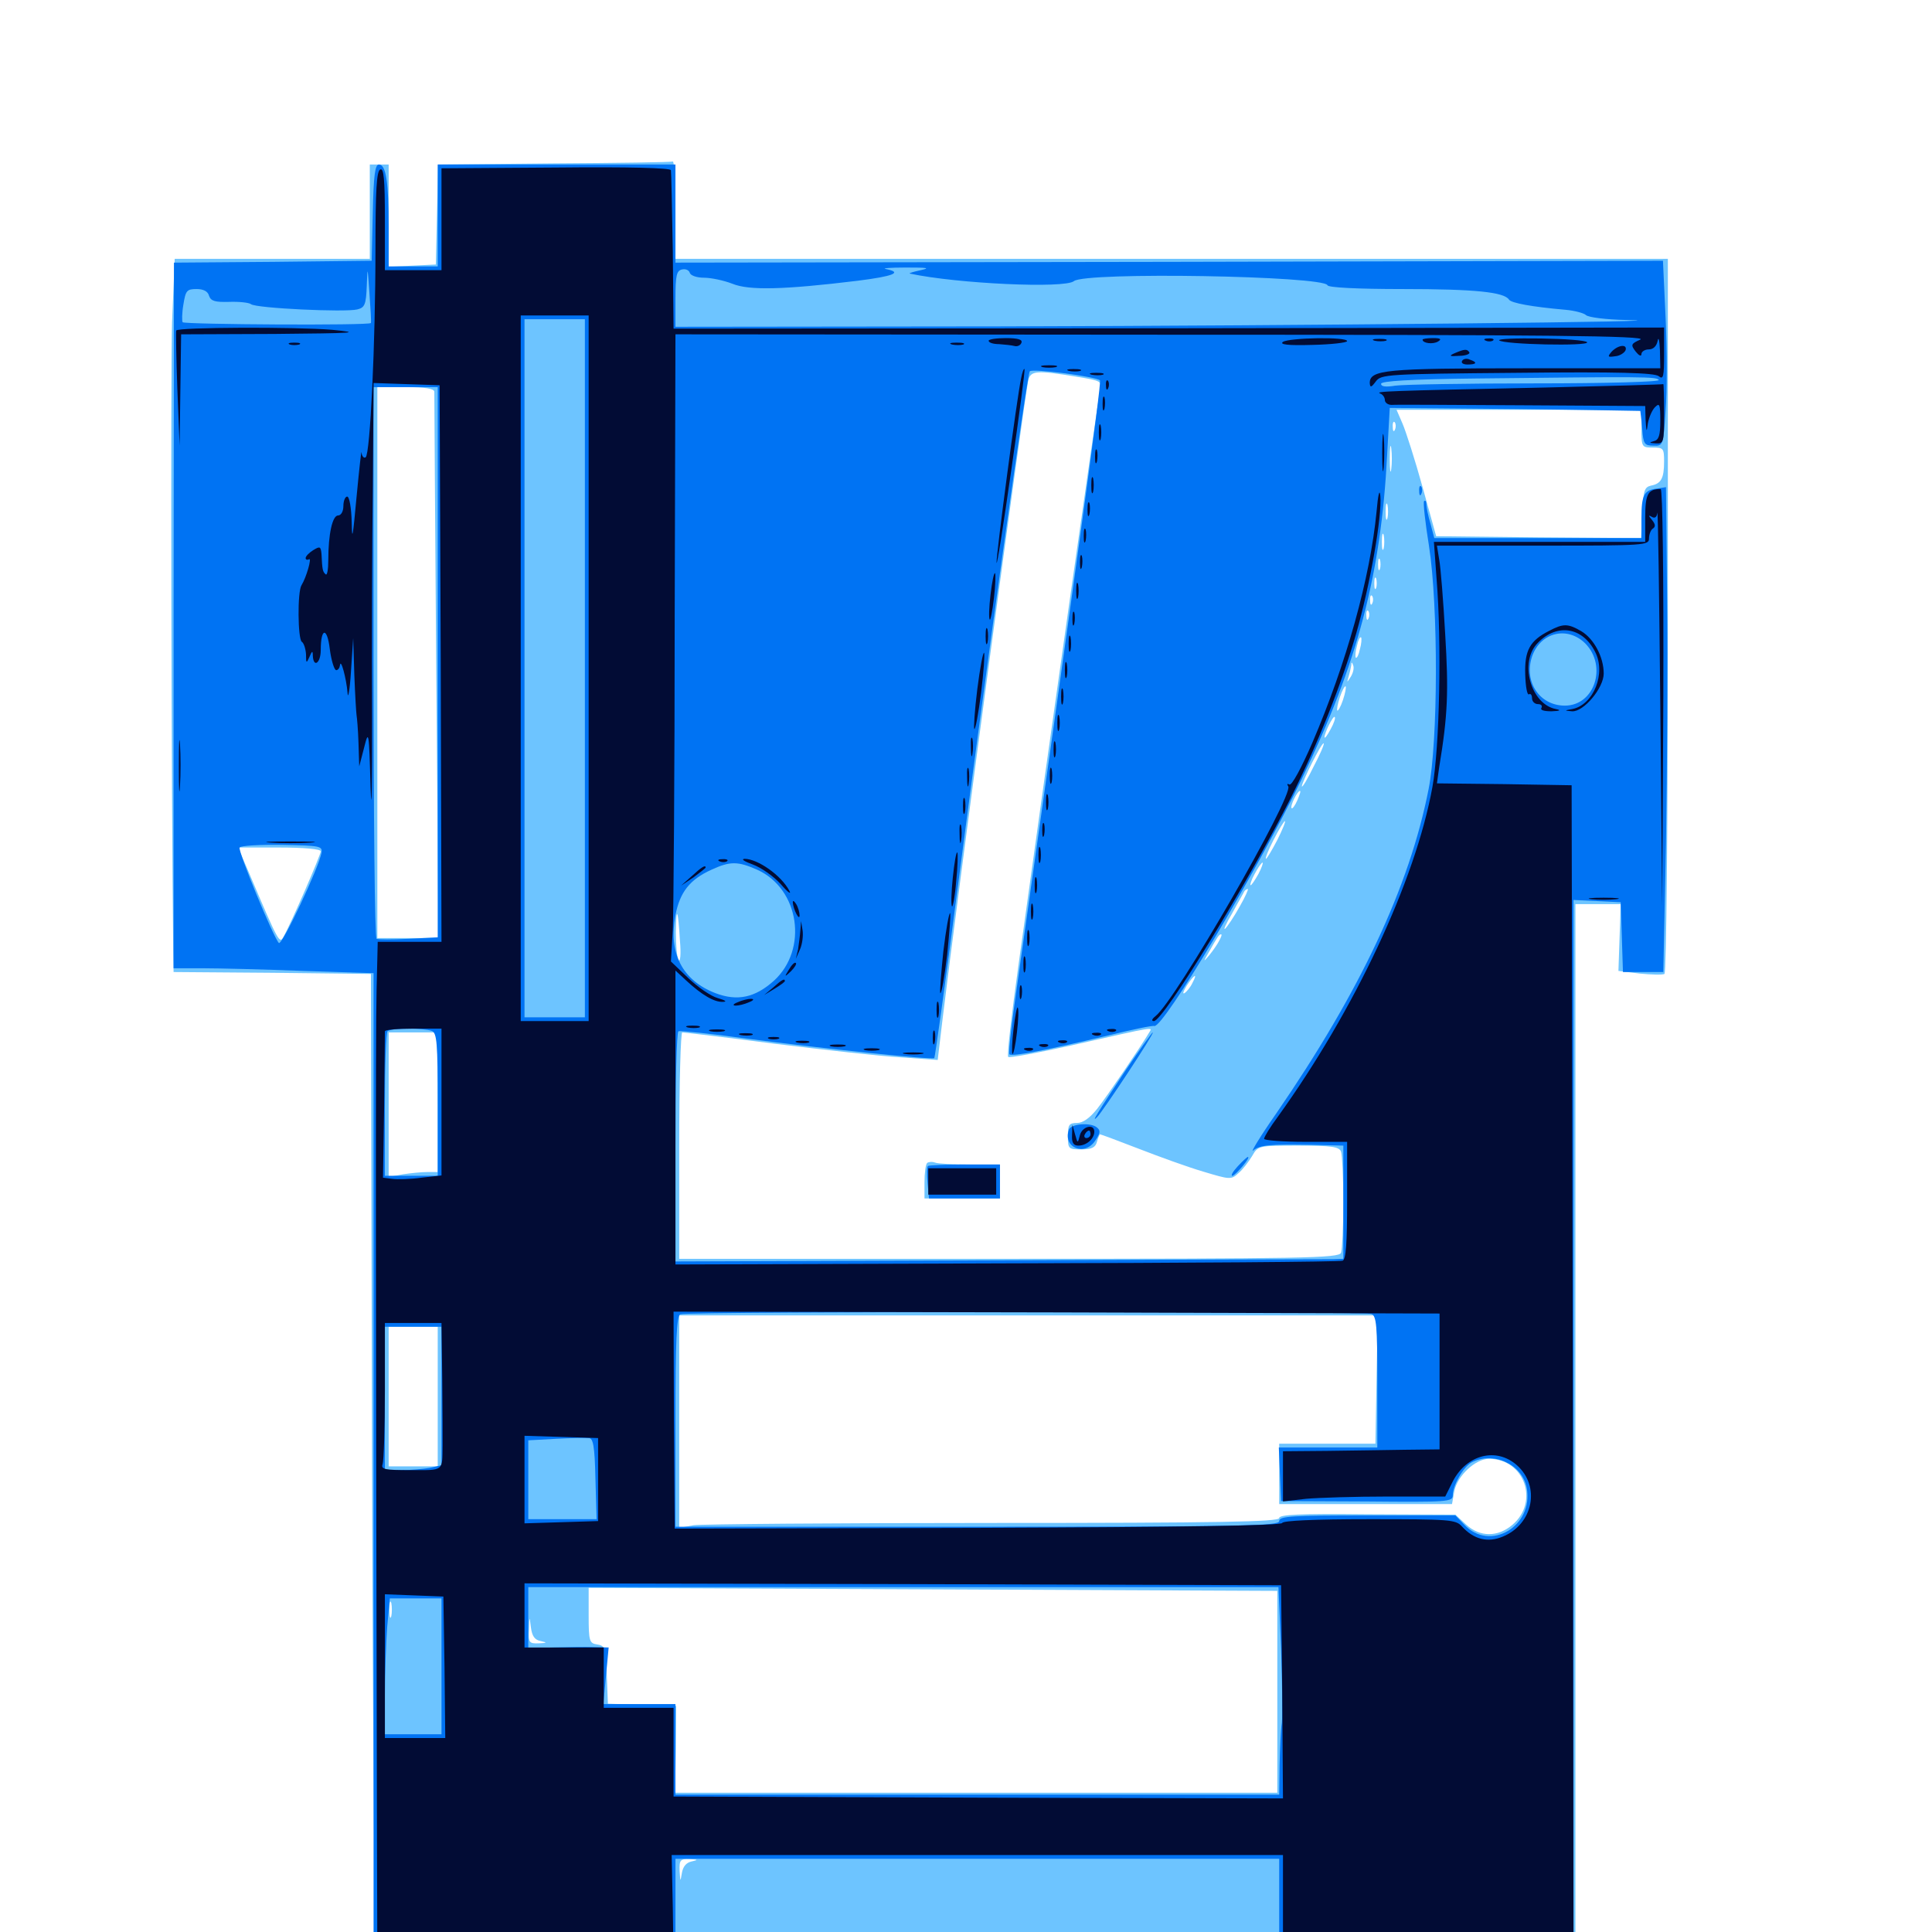 <svg xmlns="http://www.w3.org/2000/svg" viewBox="0 -1000 1000 1000">
	<path fill="#6dc4ff" d="M286.719 -915.43L226.758 -914.844L226.172 -888.867L225.586 -863.086L213.477 -862.5L201.172 -861.914V-888.477V-914.844H196.289H191.406V-890.43V-866.016H140.82H90.43L89.062 -833.398C88.281 -808.398 88.672 -591.016 89.648 -508.203L89.844 -496.875L141.016 -496.484L191.992 -495.898L192.578 -240.234C192.969 -99.609 193.945 16.016 194.727 16.797C195.508 17.383 243.359 17.188 300.781 16.211C380.469 15.039 766.797 16.016 808.594 17.578L815.43 17.773V-257.227V-532.031H827.148H838.867L838.281 -514.648L837.695 -497.461L848.633 -496.094C854.688 -495.508 860.547 -495.312 861.523 -495.898C862.5 -496.68 863.281 -569.727 863.281 -681.641V-866.016H606.445H349.609V-891.406C349.609 -905.469 349.023 -916.602 348.242 -916.406C347.266 -916.016 319.727 -915.625 286.719 -915.43ZM556.836 -805.078C570.117 -802.93 570.508 -802.734 569.336 -797.852C568.359 -793.164 542.188 -609.18 527.148 -500.391C523.633 -475 521.094 -453.516 521.875 -452.93C522.461 -452.344 537.305 -455.078 554.883 -458.984C600 -469.141 596.484 -468.555 594.727 -465.43C590.43 -458.203 573.047 -432.617 567.969 -426.172C564.062 -421.289 560.547 -418.75 557.422 -418.75C553.32 -418.75 552.734 -417.773 552.734 -411.914C552.734 -405.273 553.125 -405.078 559.766 -405.078C565.039 -405.078 566.992 -406.055 567.773 -408.984C568.359 -411.133 569.141 -412.891 569.336 -412.891C569.727 -412.891 578.711 -409.57 589.258 -405.469C599.805 -401.367 614.844 -395.898 622.852 -393.555C636.523 -389.453 637.305 -389.258 641.016 -392.773C643.164 -394.531 646.289 -398.633 648.047 -401.562C651.172 -407.031 651.367 -407.031 672.07 -407.031C689.258 -407.031 693.164 -406.445 694.141 -403.906C694.727 -402.148 695.312 -390.43 695.312 -377.734C695.312 -365.039 694.727 -353.32 694.141 -351.562C692.969 -348.828 676.172 -348.438 522.266 -348.438H351.562V-407.031C351.562 -439.258 352.344 -465.625 353.125 -465.625C354.102 -465.625 375.586 -463.086 400.977 -459.766C426.367 -456.641 455.664 -453.32 466.211 -452.734L485.352 -451.367L487.891 -472.656C495.312 -534.18 529.883 -792.188 532.227 -803.125C533.398 -808.203 536.719 -808.398 556.836 -805.078ZM224.805 -797.266C224.805 -795.898 225.195 -731.641 225.781 -654.688L226.953 -514.453H211.133H195.312V-657.031V-799.609H209.961C220.312 -799.609 224.609 -798.828 224.805 -797.266ZM849.609 -778.125C849.609 -768.555 849.805 -768.359 855.469 -768.359C860.938 -768.359 861.328 -767.969 861.328 -761.133C861.328 -752.344 859.766 -749.609 854.492 -748.633C851.172 -747.852 850.586 -746.094 850 -734.57L849.414 -721.484L796.289 -721.875L743.359 -722.461L736.328 -747.852C732.422 -761.914 727.734 -776.562 725.977 -780.664L722.852 -787.891H786.328H849.609ZM722.07 -777.734C721.484 -776.172 720.898 -776.758 720.898 -778.906C720.703 -781.055 721.289 -782.227 721.875 -781.445C722.461 -780.859 722.656 -779.102 722.07 -777.734ZM720.117 -757.227C719.727 -754.102 719.336 -756.641 719.336 -762.5C719.336 -768.359 719.727 -770.898 720.117 -767.969C720.508 -764.844 720.508 -760.156 720.117 -757.227ZM718.164 -731.836C717.578 -729.883 717.188 -731.445 717.188 -735.156C717.188 -738.867 717.578 -740.43 718.164 -738.672C718.555 -736.719 718.555 -733.594 718.164 -731.836ZM716.211 -716.211C715.625 -714.258 715.234 -715.82 715.234 -719.531C715.234 -723.242 715.625 -724.805 716.211 -723.047C716.602 -721.094 716.602 -717.969 716.211 -716.211ZM714.258 -705.469C713.672 -704.102 713.281 -705.078 713.281 -707.812C713.281 -710.547 713.672 -711.523 714.258 -710.352C714.648 -708.984 714.648 -706.641 714.258 -705.469ZM712.305 -695.703C711.719 -694.336 711.328 -695.312 711.328 -698.047C711.328 -700.781 711.719 -701.758 712.305 -700.586C712.695 -699.219 712.695 -696.875 712.305 -695.703ZM710.352 -687.891C709.766 -686.328 709.18 -686.914 709.18 -689.062C708.984 -691.211 709.57 -692.383 710.156 -691.602C710.742 -691.016 710.938 -689.258 710.352 -687.891ZM708.398 -680.078C707.812 -678.516 707.227 -679.102 707.227 -681.25C707.031 -683.398 707.617 -684.57 708.203 -683.789C708.789 -683.203 708.984 -681.445 708.398 -680.078ZM703.906 -664.062C703.32 -661.133 702.344 -659.18 701.758 -659.57C701.367 -660.156 701.562 -662.891 702.344 -665.625C702.93 -668.555 703.906 -670.508 704.492 -670.117C704.883 -669.531 704.688 -666.797 703.906 -664.062ZM699.219 -649.805C697.07 -646.484 697.07 -646.484 698.047 -649.805C698.633 -651.758 699.219 -654.492 699.414 -655.664C699.414 -657.422 699.805 -657.422 700.391 -655.664C700.977 -654.297 700.391 -651.758 699.219 -649.805ZM695.117 -637.695C693.945 -634.18 692.578 -631.836 692.188 -632.227C691.797 -632.617 692.383 -635.742 693.555 -639.258C694.727 -642.773 696.094 -645.117 696.484 -644.727C696.875 -644.336 696.289 -641.211 695.117 -637.695ZM688.672 -622.461C687.109 -619.531 685.742 -617.578 685.547 -618.359C685.547 -620.703 690.039 -629.688 690.82 -628.906C691.406 -628.516 690.43 -625.586 688.672 -622.461ZM679.883 -603.125C676.758 -596.68 674.023 -592.188 673.828 -592.969C673.828 -595.117 684.18 -616.016 685.156 -615.234C685.547 -614.844 683.203 -609.375 679.883 -603.125ZM671.484 -585.742C670.312 -583.008 668.945 -581.25 668.555 -581.641C667.578 -582.617 671.484 -590.625 672.852 -590.625C673.438 -590.625 672.656 -588.477 671.484 -585.742ZM661.133 -565.234C658.398 -559.961 655.664 -555.469 655.273 -555.469C654.688 -555.469 656.445 -559.961 659.18 -565.234C661.914 -570.703 664.648 -575 665.039 -575C665.625 -575 663.867 -570.703 661.133 -565.234ZM166.016 -559.375C166.016 -557.422 150.391 -521.484 146.68 -515.039C144.727 -511.328 144.141 -512.305 129.297 -547.266L123.242 -561.328H144.531C157.227 -561.328 166.016 -560.547 166.016 -559.375ZM651.367 -547.656C649.609 -544.531 647.852 -541.797 647.266 -541.797C646.875 -541.797 647.656 -544.531 649.414 -547.656C651.172 -550.977 652.93 -553.516 653.516 -553.516C653.906 -553.516 653.125 -550.977 651.367 -547.656ZM641.602 -530.664C638.672 -525.391 635.352 -520.508 634.18 -519.336C633.008 -518.359 634.57 -521.875 637.695 -527.148C640.625 -532.617 643.555 -537.5 643.945 -538.477C644.336 -539.258 645.312 -539.844 645.898 -539.844C646.289 -539.844 644.531 -535.742 641.602 -530.664ZM351.953 -512.891C352.539 -506.25 352.148 -501.758 351.172 -503.125C350.391 -504.492 349.805 -510.938 349.805 -517.383C350 -531.641 350.977 -529.492 351.953 -512.891ZM631.055 -513.086C630.078 -511.133 627.734 -507.812 625.977 -505.664C622.852 -501.953 622.656 -501.953 625.391 -506.641C630.469 -515.625 631.055 -516.406 632.031 -516.406C632.617 -516.406 632.031 -514.844 631.055 -513.086ZM617.188 -491.211C616.211 -489.062 614.258 -486.719 613.086 -485.938C611.914 -485.352 612.5 -486.914 614.258 -489.844C618.164 -495.703 620.117 -496.68 617.188 -491.211ZM226.562 -429.492V-393.359H221.289C218.164 -393.359 212.5 -392.773 208.594 -392.188L201.172 -390.82V-428.32V-465.625H213.867H226.562ZM712.5 -285.938L711.914 -252.734H687.109H662.109V-237.109V-221.484H706.836H751.562L752.734 -228.125C754.297 -236.133 763.672 -244.922 770.703 -244.922C789.062 -244.922 796.875 -222.656 782.812 -210.742C775.195 -204.297 766.016 -204.297 758.789 -210.938L753.32 -216.016L707.812 -216.211C672.461 -216.602 662.109 -216.016 662.109 -214.258C662.109 -212.305 631.25 -211.719 514.258 -211.719C432.812 -211.719 362.891 -211.133 358.984 -210.547L351.562 -209.18V-264.258V-319.141H532.422H713.086ZM226.562 -277.148V-241.016H213.867H201.172V-277.148V-313.281H213.867H226.562ZM661.133 -124.219V-72.07H505.273H349.414L349.805 -94.531L350 -116.992L332.422 -117.578L314.648 -118.164L314.062 -133.203C313.477 -147.07 313.086 -148.242 309.18 -148.828C305.078 -149.414 304.688 -150.391 304.688 -163.867V-178.125L483.008 -177.344L661.133 -176.562ZM202.539 -163.477C201.953 -161.523 201.562 -163.086 201.562 -166.797C201.562 -170.508 201.953 -172.07 202.539 -170.312C202.93 -168.359 202.93 -165.234 202.539 -163.477ZM279.883 -150.586C283.398 -149.805 283.203 -149.609 278.906 -149.414C273.828 -149.219 273.438 -149.805 273.828 -156.641C274.023 -163.672 274.023 -163.672 274.805 -157.617C275.391 -153.125 276.758 -151.172 279.883 -150.586ZM358.008 -36.523C355.273 -35.938 353.516 -33.984 352.93 -30.469C352.148 -25.781 352.148 -25.781 351.758 -31.641C351.562 -37.305 352.148 -37.891 357.031 -37.695C361.328 -37.5 361.523 -37.305 358.008 -36.523ZM375.586 -36.523C376.758 -37.109 375.781 -37.5 373.047 -37.5C370.312 -37.5 369.336 -37.109 370.703 -36.523C371.875 -36.133 374.219 -36.133 375.586 -36.523ZM479.883 -398.047C479.102 -397.266 478.516 -392.773 478.516 -388.086V-379.688H498.047H517.578V-388.477V-397.266H502.148C493.555 -397.266 485.352 -397.656 483.984 -398.242C482.422 -398.828 480.664 -398.633 479.883 -398.047Z"/>
	<path fill="#0073f3" d="M192.969 -890.039L192.383 -865.039L141.211 -864.453L90.039 -864.062L89.844 -681.445V-498.828H104.883C113.281 -498.828 136.523 -498.242 156.836 -497.461L193.359 -496.289V-239.648V16.797H271.484H349.609V-10.547V-37.891H505.859H662.109V-10.547V16.797H738.281H814.453V-258.594V-534.18L826.758 -533.594L838.867 -533.008L839.453 -515.039L840.039 -496.875H850.391H860.938L862.305 -563.867C862.891 -600.586 863.281 -657.031 862.891 -689.258L862.305 -747.852L857.422 -747.07C850.977 -746.289 849.609 -743.75 849.609 -731.836V-721.484H795.898H742.383L740.43 -728.906C739.258 -732.812 738.281 -737.305 738.281 -738.867C738.281 -740.43 737.891 -741.211 737.109 -740.625C736.523 -740.039 737.695 -729.492 739.648 -717.383C744.531 -685.938 744.336 -616.211 739.453 -591.602C729.492 -540.82 703.906 -486.719 660.547 -423.633C652.344 -411.914 647.07 -403.125 648.633 -404.492C652.148 -407.422 657.617 -407.812 679.297 -407.422L695.312 -407.031V-377.734V-348.438L690.039 -348.242C686.914 -348.242 609.18 -348.047 517.188 -347.656L349.609 -347.07V-406.25C349.609 -438.672 350.195 -465.82 351.172 -466.211C351.953 -466.602 367.578 -465.039 385.938 -462.5C427.539 -457.031 482.422 -451.367 483.594 -452.344C483.984 -452.93 489.258 -490.625 495.117 -536.133C511.523 -662.109 531.641 -806.25 533.008 -807.812C534.375 -809.375 567.383 -805.078 569.336 -803.125C570.312 -802.148 555.664 -696.094 526.367 -489.258C523.633 -470.508 521.875 -454.688 522.461 -454.297C523.828 -452.93 542.578 -456.641 572.852 -463.867C585.547 -466.992 596.68 -469.336 597.461 -468.945C602.148 -467.773 650.586 -549.023 673.633 -596.484C702.734 -656.836 714.844 -702.734 717.969 -764.453L719.336 -788.867L783.984 -788.281C819.531 -787.891 848.828 -787.305 849.023 -787.305C849.023 -787.109 849.609 -783.008 850 -778.125C850.586 -770.117 851.172 -769.336 855.859 -769.336C860.742 -769.141 860.938 -769.336 862.109 -787.305C862.891 -797.461 862.891 -818.945 862.109 -835.352L860.742 -865.039L605.273 -864.453L349.609 -864.062V-889.453V-914.844H288.086H226.562V-888.477V-862.109H213.867H201.172V-882.422C201.172 -905.859 199.805 -914.844 196.094 -914.844C194.141 -914.844 193.359 -909.18 192.969 -890.039ZM191.992 -832.812C191.602 -831.445 95.898 -832.031 94.531 -833.203C94.141 -833.789 94.141 -837.891 94.922 -842.383C96.094 -849.609 96.68 -850.391 101.758 -850.391C105.273 -850.391 107.617 -849.219 108.203 -846.875C109.18 -844.141 111.328 -843.555 118.555 -843.75C123.828 -843.945 128.906 -843.359 129.883 -842.578C132.422 -840.43 178.711 -838.281 184.961 -839.844C188.867 -840.82 189.453 -842.383 189.844 -852.148C190.234 -862.5 190.234 -862.305 191.211 -848.438C191.797 -840.43 192.188 -833.398 191.992 -832.812ZM364.453 -856.25C367.969 -856.25 374.609 -854.883 379.102 -853.125C387.695 -849.609 405.469 -850 443.945 -854.688C462.5 -857.031 467.383 -858.984 458.594 -860.742C456.055 -861.133 460.742 -861.523 468.75 -861.523C479.883 -861.523 481.836 -861.328 476.562 -860.156C472.852 -859.375 470.312 -858.594 470.898 -858.398C495.508 -853.125 551.172 -850.586 555.859 -854.492C561.719 -859.375 685.547 -857.227 687.109 -852.344C687.5 -851.172 702.344 -850.391 726.172 -850.391C763.477 -850.391 778.516 -848.828 781.055 -844.922C782.227 -843.164 792.578 -841.211 810.352 -839.648C815.039 -839.258 819.922 -837.891 820.898 -836.914C822.07 -835.742 831.445 -834.57 841.602 -834.375C885.742 -833.594 674.609 -831.445 519.141 -831.055L349.609 -830.859V-845.312C349.609 -857.617 350.195 -859.961 353.125 -860.547C354.883 -860.938 356.641 -860.156 357.031 -858.789C357.422 -857.422 360.547 -856.25 364.453 -856.25ZM640.234 -860.742C649.609 -860.938 641.797 -861.328 623.047 -861.328C604.297 -861.328 596.484 -860.938 606.055 -860.742C615.43 -860.352 630.664 -860.352 640.234 -860.742ZM302.734 -654.102V-473.438H287.109H271.484V-654.102V-834.766H287.109H302.734ZM858.594 -803.32C859.18 -802.344 831.836 -801.562 794.531 -801.562C758.789 -801.562 726.172 -800.977 722.266 -800.391C717.383 -799.609 714.844 -799.805 714.844 -801.367C714.844 -802.734 729.492 -803.711 764.258 -804.102C851.367 -805.078 857.422 -805.078 858.594 -803.32ZM226.562 -657.227V-514.844L211.523 -514.062C203.125 -513.672 195.703 -513.672 194.922 -514.062C193.945 -514.453 193.359 -578.711 193.359 -657.227V-799.609H209.961H226.562ZM820.508 -666.992C832.031 -655.273 825.391 -634.766 809.961 -634.766C796.875 -634.766 788.672 -647.07 792.969 -660.156C797.266 -672.656 811.133 -676.172 820.508 -666.992ZM166.406 -558.594C165.039 -550.977 145.898 -510.352 144.336 -511.914C141.406 -515.039 123.047 -559.57 124.023 -561.328C124.609 -562.305 134.57 -562.891 146.094 -562.695C165.625 -562.305 166.992 -562.109 166.406 -558.594ZM391.992 -549.805C413.867 -539.844 418.359 -508.594 400.586 -492.383C390.82 -483.594 381.641 -481.641 370.312 -485.938C353.125 -492.578 345.898 -506.641 349.609 -526.367C351.953 -538.281 357.031 -544.727 368.164 -549.805C377.93 -554.297 381.836 -554.297 391.992 -549.805ZM223.438 -466.406C226.172 -465.43 226.562 -460.156 226.562 -428.32V-391.406H212.891H199.219V-428.125C199.219 -448.438 199.805 -465.625 200.586 -466.211C202.148 -467.969 219.336 -467.969 223.438 -466.406ZM709.766 -319.922C712.5 -318.945 712.891 -313.867 712.891 -284.766V-250.781H687.5H661.914L662.5 -236.914L663.086 -223.047L707.422 -222.852C749.219 -222.461 751.953 -222.656 751.953 -225.977C751.953 -231.25 757.422 -240.625 761.523 -242.969C772.852 -249.023 787.891 -242.188 790.234 -229.883C793.945 -209.961 771.094 -196.484 757.812 -210.938L753.32 -215.625H707.617C668.555 -215.625 662.109 -215.234 662.109 -212.695C662.109 -210.156 643.359 -209.766 505.859 -209.766H349.609V-264.258C349.609 -306.055 350.195 -319.141 352.148 -319.727C355.664 -321.289 706.055 -321.289 709.766 -319.922ZM228.516 -277.344V-241.602L222.461 -240.234C219.141 -239.648 212.5 -239.062 207.812 -239.062H199.219V-276.172V-313.281H213.867H228.516ZM308.203 -234.57L308.789 -213.672H291.016H273.438V-234.18V-254.492L287.695 -255.273C295.312 -255.664 303.125 -255.859 304.688 -255.664C307.031 -255.664 307.812 -251.758 308.203 -234.57ZM663.086 -146.875C663.672 -129.297 663.867 -111.914 663.477 -108.203C662.891 -104.492 662.5 -94.531 662.305 -86.328L662.109 -71.094H505.859H349.609V-94.531V-117.969H331.055H312.305L313.672 -132.617L315.039 -147.266L307.422 -147.461C303.125 -147.656 293.945 -147.461 286.719 -147.266L273.438 -146.875V-162.695V-178.516H467.578H661.719ZM228.516 -137.5V-102.344H213.867H199.219V-122.461C199.219 -133.594 199.805 -149.414 200.391 -157.617L201.758 -172.656H215.039H228.516ZM734.57 -745.703C734.57 -743.555 735.156 -742.969 735.742 -744.531C736.328 -745.898 736.133 -747.656 735.547 -748.242C734.961 -749.023 734.375 -747.852 734.57 -745.703ZM582.422 -445.703C567.773 -423.633 564.648 -418.555 567.773 -421.68C570.898 -424.805 597.852 -465.625 596.68 -465.625C596.289 -465.625 589.844 -456.641 582.422 -445.703ZM553.32 -415.43C549.805 -406.055 561.523 -401.172 566.992 -409.766C569.531 -413.477 569.727 -414.844 567.773 -416.406C564.648 -419.141 554.492 -418.359 553.32 -415.43ZM640.625 -396.289C638.086 -393.555 636.914 -391.406 637.891 -391.406C639.453 -391.602 647.656 -401.172 645.898 -401.172C645.508 -401.172 643.164 -399.023 640.625 -396.289ZM480.273 -396.484C479.688 -395.898 479.688 -391.992 480.078 -387.695L480.859 -379.688H499.219H517.578V-388.477V-397.266H499.414C489.258 -397.266 480.664 -396.875 480.273 -396.484Z"/>
	<path fill="#020c35" d="M287.695 -913.281L228.516 -912.891V-886.523V-860.156H213.867H199.219V-886.719C199.219 -907.031 198.633 -913.086 196.875 -912.305C194.922 -911.719 194.336 -901.562 194.336 -870.703C194.336 -822.461 191.602 -764.844 189.258 -763.281C188.281 -762.695 187.305 -763.867 187.109 -765.82C187.109 -767.773 185.938 -757.422 184.57 -742.969C182.617 -721.875 182.227 -719.141 182.031 -729.883C181.836 -737.109 180.859 -742.969 179.688 -742.969C178.711 -742.969 177.734 -740.82 177.734 -738.086C177.734 -735.352 176.562 -733.203 175 -733.203C172.07 -733.203 169.922 -723.633 169.922 -709.961C169.922 -705.273 169.336 -701.953 168.555 -702.734C166.992 -704.102 166.797 -705.078 166.406 -713.281C166.016 -717.188 165.625 -717.383 162.109 -715.234C159.961 -713.867 158.203 -712.109 158.203 -711.133C158.203 -710.352 158.984 -709.961 159.961 -710.547C161.523 -711.523 158.594 -701.172 156.055 -697.07C153.906 -693.75 154.102 -669.141 156.25 -667.773C157.227 -667.188 158.203 -664.258 158.398 -661.328C158.398 -656.641 158.594 -656.445 160.156 -659.961C161.523 -663.281 161.914 -663.281 161.914 -660.547C162.305 -654.102 166.016 -656.836 166.016 -663.477C166.016 -675.195 169.336 -675.586 170.703 -664.062C171.484 -658.008 173.047 -653.125 174.023 -653.125C175 -653.125 175.781 -654.297 175.977 -655.664C176.367 -659.57 179.297 -648.828 179.883 -641.406C180.078 -637.695 181.055 -642.578 181.641 -652.148L182.812 -669.727L183.398 -650.781C183.789 -640.234 184.375 -630.859 184.57 -629.688C184.766 -628.711 185.352 -622.266 185.547 -615.625L185.938 -603.32L188.477 -613.086C190.82 -622.461 191.016 -621.68 191.797 -592.578C192.383 -575.977 192.578 -592.188 192.578 -628.711C192.383 -665.234 192.578 -719.141 192.969 -748.438L193.359 -801.758L210.547 -801.172L227.539 -800.586L228.125 -656.641L228.516 -512.5H212.109H195.508L194.922 -487.695C194.336 -466.406 194.531 -310.938 195.117 -50.195L195.312 14.844H272.07H348.633L348.242 -12.5L347.656 -39.844H505.859H664.062V-12.5V14.844H733.203C771.094 14.844 805.078 15.43 808.398 16.016L814.453 17.383L814.062 -288.086L813.477 -593.555L778.516 -594.141L743.75 -594.531L744.922 -602.93C749.414 -629.883 749.805 -642.188 748.047 -671.484C747.07 -688.867 745.703 -706.25 744.922 -710.352L743.75 -717.578H798.633C851.562 -717.578 853.516 -717.773 853.516 -721.289C853.516 -723.438 854.492 -725.781 855.469 -726.367C857.031 -727.344 856.836 -728.711 855.078 -730.859C853.125 -733.203 853.125 -733.594 855.078 -732.422C856.445 -731.641 857.617 -732.227 857.812 -734.57C858.203 -736.523 858.789 -691.602 859.375 -634.57L860.352 -531.055L860.938 -639.062C861.133 -703.516 860.547 -746.875 859.57 -746.875C852.93 -746.875 851.562 -744.336 851.562 -732.031V-719.531H796.875H742.188L743.555 -700.586C746.289 -667.188 745.117 -613.086 741.406 -592.578C732.617 -544.141 701.172 -477.148 661.328 -421.875C657.422 -416.602 654.297 -411.523 654.297 -410.547C654.297 -409.766 664.062 -408.984 675.781 -408.984H697.266V-378.711C697.266 -356.25 696.68 -348.047 694.922 -347.461C693.555 -346.875 615.234 -346.289 520.898 -346.094L349.609 -345.508V-421.484V-497.656L355.078 -492.578C363.281 -484.961 369.727 -481.25 374.023 -481.445C376.562 -481.445 375.586 -482.227 371.484 -483.398C367.969 -484.375 361.133 -489.062 356.25 -493.75L347.266 -502.344L348.242 -518.75C348.633 -527.539 349.219 -600.586 349.219 -681.055L349.609 -826.953L601.953 -826.758C802.539 -826.758 853.32 -826.172 849.023 -824.219C844.141 -822.07 843.945 -821.484 846.68 -817.969C848.242 -816.016 849.609 -815.234 849.609 -816.797C849.609 -817.969 851.367 -819.141 853.32 -819.141C855.664 -819.141 857.422 -820.703 858.008 -823.633C858.398 -825.977 858.984 -823.828 859.18 -818.75L859.375 -809.375H789.062C717.188 -809.375 708.984 -808.594 708.984 -801.758C709.18 -799.219 709.766 -799.414 712.109 -802.539C714.844 -806.25 717.578 -806.445 785.352 -807.031C837.695 -807.617 856.445 -807.031 858.594 -805.273C860.938 -803.32 861.328 -805.078 861.328 -816.797V-830.469L605.078 -830.078L348.633 -829.883L348.242 -869.922C347.852 -891.992 347.461 -910.938 347.266 -911.914C346.875 -913.086 325.781 -913.672 287.695 -913.281ZM304.688 -654.102V-471.484H287.109H269.531V-654.102V-836.719H287.109H304.688ZM228.516 -429.688V-391.602L218.164 -390.43C212.5 -389.648 205.664 -389.453 202.93 -389.844L198.242 -390.43L198.828 -427.539C199.023 -448.047 199.219 -465.234 199.219 -466.211C199.219 -466.992 205.859 -467.578 213.867 -467.578H228.516ZM745.117 -284.961V-249.805L727.539 -249.609C717.969 -249.414 699.609 -249.219 687.109 -249.023L664.062 -248.828V-235.938V-222.852L675.977 -224.219C682.617 -224.805 701.562 -225.391 717.969 -225.391H748.047L751.953 -233.203C759.18 -247.266 774.609 -250.977 785.156 -241.602C797.461 -230.664 793.555 -211.133 777.93 -204.688C770.117 -201.367 762.891 -203.125 756.641 -209.961C753.516 -213.477 750.195 -213.672 708.789 -213.672C679.883 -213.672 664.062 -212.891 663.672 -211.719C663.281 -210.352 612.305 -209.57 506.055 -209.18L349.219 -208.789L348.828 -265.039L348.633 -321.094L546.875 -320.703L745.117 -320.117ZM228.906 -286.523C229.102 -270.508 229.102 -255.078 229.102 -251.758C228.906 -238.281 229.883 -239.062 212.695 -239.062C199.023 -239.062 197.07 -239.453 198.047 -242.188C198.633 -243.945 199.219 -260.938 199.219 -280.273V-315.234H213.867H228.516ZM309.57 -234.18V-212.695L290.625 -212.109L271.484 -211.523V-234.18V-256.836L290.625 -256.25L309.57 -255.664ZM663.672 -124.219L664.062 -69.141L506.445 -69.531L348.633 -70.117V-93.164V-116.016H330.664H312.5V-131.641V-147.266H291.992H271.484V-163.867V-180.469L467.383 -180.078L663.086 -179.492ZM230.078 -137.109L230.469 -100.391H214.844H199.219V-137.5V-174.805L214.453 -174.219L229.492 -173.633ZM91.211 -828.906C91.016 -828.32 91.211 -814.844 91.797 -798.633L92.969 -769.336L93.359 -798.242L93.75 -826.953L142.188 -827.148C183.594 -827.539 187.891 -827.734 171.875 -829.297C153.125 -830.859 91.797 -830.664 91.211 -828.906ZM511.719 -823.633C511.719 -822.656 514.062 -821.875 517.188 -821.875C520.117 -821.68 523.633 -821.289 525.195 -820.898C526.562 -820.508 528.32 -821.289 528.711 -822.656C529.297 -824.219 526.953 -825 520.703 -825C515.82 -825 511.719 -824.414 511.719 -823.633ZM664.062 -823.047C662.109 -821.68 666.602 -821.094 679.297 -821.484C689.062 -821.68 697.266 -822.656 697.266 -823.438C697.266 -825.781 667.383 -825.195 664.062 -823.047ZM711.523 -823.633C709.57 -824.219 710.742 -824.609 713.867 -824.609C717.188 -824.609 718.555 -824.219 717.383 -823.633C716.016 -823.242 713.281 -823.242 711.523 -823.633ZM736.328 -824.219C736.328 -824.609 738.672 -825 741.797 -825C745.703 -825 746.289 -824.414 744.336 -823.242C741.797 -821.68 736.328 -822.266 736.328 -824.219ZM769.141 -823.633C767.578 -824.219 768.164 -824.805 770.312 -824.805C772.461 -825 773.633 -824.414 772.852 -823.828C772.266 -823.242 770.508 -823.047 769.141 -823.633ZM775.977 -823.828C775.195 -824.609 784.766 -825 797.461 -824.805C809.961 -824.609 820.898 -823.828 821.484 -822.852C822.656 -820.703 778.125 -821.68 775.977 -823.828ZM150 -821.68C148.633 -822.266 149.609 -822.656 152.344 -822.656C155.078 -822.656 156.055 -822.266 154.883 -821.68C153.516 -821.289 151.172 -821.289 150 -821.68ZM492.773 -821.68C490.82 -822.266 491.992 -822.656 495.117 -822.656C498.438 -822.656 499.805 -822.266 498.633 -821.68C497.266 -821.289 494.531 -821.289 492.773 -821.68ZM834.18 -817.969C831.836 -815.234 832.227 -815.039 836.133 -815.625C838.477 -815.82 840.82 -817.383 841.406 -818.75C842.383 -822.07 837.5 -821.484 834.18 -817.969ZM752.93 -817.188C749.805 -815.82 750.195 -815.43 755.273 -815.82C758.594 -815.82 760.938 -816.797 760.547 -817.578C759.375 -819.531 758.008 -819.336 752.93 -817.188ZM756.836 -813.281C756.055 -812.109 757.422 -811.328 759.57 -811.328C764.453 -811.328 764.844 -812.5 760.742 -813.867C759.18 -814.648 757.422 -814.258 756.836 -813.281ZM539.648 -809.961C537.695 -810.547 539.258 -810.938 542.969 -810.938C546.68 -810.938 548.242 -810.547 546.484 -809.961C544.531 -809.57 541.406 -809.57 539.648 -809.961ZM528.516 -804.102C526.367 -794.336 515.625 -712.891 515.82 -708.789C516.016 -706.641 519.336 -728.125 523.438 -756.641C527.539 -785.156 530.664 -808.594 530.273 -808.984C529.883 -809.375 529.102 -807.227 528.516 -804.102ZM553.32 -808.008C551.367 -808.594 552.539 -808.984 555.664 -808.984C558.984 -808.984 560.352 -808.594 559.18 -808.008C557.812 -807.617 555.078 -807.617 553.32 -808.008ZM565.039 -806.055C563.086 -806.641 564.258 -807.031 567.383 -807.031C570.703 -807.031 572.07 -806.641 570.898 -806.055C569.531 -805.664 566.797 -805.664 565.039 -806.055ZM572.461 -800.391C572.461 -798.242 573.047 -797.656 573.633 -799.219C574.219 -800.586 574.023 -802.344 573.438 -802.93C572.852 -803.711 572.266 -802.539 572.461 -800.391ZM799.805 -799.414C716.797 -797.656 711.523 -797.461 714.453 -796.289C715.625 -795.898 716.797 -794.336 716.797 -792.969C716.797 -791.602 718.359 -790.43 720.312 -790.43C722.07 -790.625 752.344 -790.43 787.695 -790.234L851.562 -789.844L851.758 -782.617C852.148 -776.172 852.344 -775.977 852.93 -780.859C853.516 -783.984 855.078 -787.695 856.641 -789.258C858.984 -791.602 859.375 -790.82 859.375 -782.227C859.375 -774.609 858.594 -772.266 856.055 -771.68C853.32 -770.898 853.711 -770.703 857.031 -770.508C861.133 -770.312 861.328 -770.898 861.328 -785.938C861.328 -794.531 861.133 -801.367 860.938 -801.172C860.547 -800.977 833.203 -800.195 799.805 -799.414ZM570.703 -790.82C570.703 -787.695 571.094 -786.523 571.68 -788.477C572.07 -790.234 572.07 -792.969 571.68 -794.336C571.094 -795.508 570.703 -794.141 570.703 -790.82ZM568.75 -776.172C568.75 -772.461 569.141 -770.898 569.727 -772.852C570.117 -774.609 570.117 -777.734 569.727 -779.688C569.141 -781.445 568.75 -779.883 568.75 -776.172ZM715.43 -765.43C715.43 -756.836 715.82 -753.516 716.211 -758.203C716.602 -762.695 716.602 -769.727 716.211 -773.828C715.82 -777.734 715.43 -774.023 715.43 -765.43ZM566.797 -763.477C566.797 -760.352 567.188 -759.18 567.773 -761.133C568.164 -762.891 568.164 -765.625 567.773 -766.992C567.188 -768.164 566.797 -766.797 566.797 -763.477ZM564.844 -748.828C564.844 -745.117 565.234 -743.555 565.82 -745.508C566.211 -747.266 566.211 -750.391 565.82 -752.344C565.234 -754.102 564.844 -752.539 564.844 -748.828ZM712.5 -735.156C709.18 -700.781 696.875 -656.641 679.297 -615.625C673.633 -602.539 668.555 -593.164 667.383 -593.945C666.211 -594.531 666.016 -594.141 666.797 -592.969C669.727 -588.281 608.398 -481.836 598.047 -474.023C596.094 -472.461 595.898 -471.484 597.266 -471.484C602.148 -471.484 646.484 -543.945 668.164 -587.109C682.227 -615.234 694.336 -645.703 701.953 -672.07C709.18 -697.266 715.43 -733.008 714.453 -743.359C714.062 -747.266 713.281 -744.141 712.5 -735.156ZM562.891 -736.133C562.891 -733.008 563.281 -731.836 563.867 -733.789C564.258 -735.547 564.258 -738.281 563.867 -739.648C563.281 -740.82 562.891 -739.453 562.891 -736.133ZM560.938 -722.461C560.938 -719.336 561.328 -718.164 561.914 -720.117C562.305 -721.875 562.305 -724.609 561.914 -725.977C561.328 -727.148 560.938 -725.781 560.938 -722.461ZM558.984 -708.789C558.984 -705.664 559.375 -704.492 559.961 -706.445C560.352 -708.203 560.352 -710.938 559.961 -712.305C559.375 -713.477 558.984 -712.109 558.984 -708.789ZM512.695 -692.188C511.914 -685.547 511.719 -679.883 512.305 -679.297C512.695 -678.711 513.672 -683.789 514.453 -690.43C515.234 -696.875 515.43 -702.734 515.039 -703.32C514.453 -703.711 513.477 -698.828 512.695 -692.188ZM557.031 -694.141C557.031 -690.43 557.422 -688.867 558.008 -690.82C558.398 -692.578 558.398 -695.703 558.008 -697.656C557.422 -699.414 557.031 -697.852 557.031 -694.141ZM555.078 -679.492C555.078 -676.367 555.469 -675.195 556.055 -677.148C556.445 -678.906 556.445 -681.641 556.055 -683.008C555.469 -684.18 555.078 -682.812 555.078 -679.492ZM510.156 -670.703C510.156 -666.992 510.547 -665.43 511.133 -667.383C511.523 -669.141 511.523 -672.266 511.133 -674.219C510.547 -675.977 510.156 -674.414 510.156 -670.703ZM801.758 -673.438C791.797 -668.359 789.062 -663.281 789.453 -650.781C789.648 -644.727 790.43 -640.039 791.406 -640.625C792.188 -641.211 792.969 -640.234 792.969 -638.672C792.969 -636.914 794.336 -635.547 796.094 -635.547C797.656 -635.547 798.438 -634.766 797.852 -633.594C797.07 -632.422 799.219 -631.836 803.125 -631.836C807.617 -632.031 808.203 -632.422 805.273 -633.008C792.188 -635.547 786.133 -657.617 796.094 -667.383C806.055 -677.539 819.141 -675.391 825.586 -662.695C831.445 -651.562 824.805 -635.156 813.867 -633.008C809.57 -632.227 809.57 -632.227 813.672 -631.836C819.727 -631.445 830.078 -643.945 830.078 -651.367C830.078 -659.961 825 -669.336 818.555 -673.242C811.523 -677.344 809.18 -677.344 801.758 -673.438ZM553.125 -666.797C553.125 -663.086 553.516 -661.523 554.102 -663.477C554.492 -665.234 554.492 -668.359 554.102 -670.312C553.516 -672.07 553.125 -670.508 553.125 -666.797ZM505.859 -643.359C504.492 -632.422 503.906 -623.242 504.297 -622.656C504.883 -622.266 506.445 -630.664 507.812 -641.406C509.18 -652.344 509.766 -661.523 509.375 -662.109C508.789 -662.5 507.227 -654.102 505.859 -643.359ZM551.172 -653.125C551.172 -649.414 551.562 -647.852 552.148 -649.805C552.539 -651.562 552.539 -654.688 552.148 -656.641C551.562 -658.398 551.172 -656.836 551.172 -653.125ZM549.219 -639.453C549.219 -635.742 549.609 -634.18 550.195 -636.133C550.586 -637.891 550.586 -641.016 550.195 -642.969C549.609 -644.727 549.219 -643.164 549.219 -639.453ZM547.266 -625.781C547.266 -622.07 547.656 -620.508 548.242 -622.461C548.633 -624.219 548.633 -627.344 548.242 -629.297C547.656 -631.055 547.266 -629.492 547.266 -625.781ZM92.578 -603.32C92.578 -591.602 92.773 -586.914 93.164 -593.164C93.555 -599.414 93.555 -608.984 93.164 -614.648C92.773 -620.312 92.578 -615.234 92.578 -603.32ZM502.539 -613.086C502.539 -608.789 502.93 -607.227 503.32 -609.766C503.711 -612.109 503.711 -615.625 503.32 -617.578C502.734 -619.336 502.344 -617.383 502.539 -613.086ZM545.312 -612.109C545.312 -608.398 545.703 -606.836 546.289 -608.789C546.68 -610.547 546.68 -613.672 546.289 -615.625C545.703 -617.383 545.312 -615.82 545.312 -612.109ZM500.586 -597.461C500.586 -593.164 500.977 -591.602 501.367 -594.141C501.758 -596.484 501.758 -600 501.367 -601.953C500.781 -603.711 500.391 -601.758 500.586 -597.461ZM543.359 -598.438C543.359 -594.727 543.75 -593.164 544.336 -595.117C544.727 -596.875 544.727 -600 544.336 -601.953C543.75 -603.711 543.359 -602.148 543.359 -598.438ZM541.406 -584.766C541.406 -581.055 541.797 -579.492 542.383 -581.445C542.773 -583.203 542.773 -586.328 542.383 -588.281C541.797 -590.039 541.406 -588.477 541.406 -584.766ZM498.438 -582.812C498.438 -579.102 498.828 -577.539 499.414 -579.492C499.805 -581.25 499.805 -584.375 499.414 -586.328C498.828 -588.086 498.438 -586.523 498.438 -582.812ZM496.68 -568.164C496.68 -563.867 497.07 -562.305 497.461 -564.844C497.852 -567.188 497.852 -570.703 497.461 -572.656C496.875 -574.414 496.484 -572.461 496.68 -568.164ZM539.453 -570.117C539.453 -566.992 539.844 -565.82 540.43 -567.773C540.82 -569.531 540.82 -572.266 540.43 -573.633C539.844 -574.805 539.453 -573.438 539.453 -570.117ZM140.234 -563.867C134.57 -564.258 139.062 -564.453 150.391 -564.453C161.719 -564.453 166.211 -564.258 160.742 -563.867C155.078 -563.477 145.703 -563.477 140.234 -563.867ZM537.5 -557.422C537.5 -553.711 537.891 -552.148 538.477 -554.102C538.867 -555.859 538.867 -558.984 538.477 -560.938C537.891 -562.695 537.5 -561.133 537.5 -557.422ZM493.164 -545.703C492.383 -538.086 492.188 -531.445 492.773 -530.859C493.164 -530.273 494.336 -536.133 494.922 -543.945C495.703 -551.562 495.898 -558.203 495.508 -558.789C494.922 -559.18 493.945 -553.32 493.164 -545.703ZM372.656 -554.102C371.094 -554.688 371.68 -555.273 373.828 -555.273C375.977 -555.469 377.148 -554.883 376.367 -554.297C375.781 -553.711 374.023 -553.516 372.656 -554.102ZM389.648 -552.539C393.945 -550.977 400.391 -546.484 404.102 -542.383C407.617 -538.281 409.766 -536.719 408.594 -538.867C404.492 -546.875 392.188 -555.469 385.352 -555.469C383.398 -555.273 385.352 -554.102 389.648 -552.539ZM358.008 -546.484L352.539 -541.602L358.984 -545.898C362.305 -548.438 365.234 -550.586 365.234 -550.977C365.234 -552.539 363.086 -551.172 358.008 -546.484ZM535.547 -541.797C535.547 -538.086 535.938 -536.523 536.523 -538.477C536.914 -540.234 536.914 -543.359 536.523 -545.312C535.938 -547.07 535.547 -545.508 535.547 -541.797ZM823.828 -534.57C820.312 -534.961 823.047 -535.352 830.078 -535.352C837.109 -535.352 839.844 -534.961 836.523 -534.57C833.008 -534.18 827.148 -534.18 823.828 -534.57ZM410.352 -533.008C410.547 -529.297 413.867 -523.047 413.867 -526.172C413.867 -527.734 413.086 -530.469 412.109 -532.031C411.133 -533.594 410.352 -534.18 410.352 -533.008ZM533.594 -528.125C533.594 -524.414 533.984 -522.852 534.57 -524.805C534.961 -526.562 534.961 -529.688 534.57 -531.641C533.984 -533.398 533.594 -531.836 533.594 -528.125ZM488.281 -507.617C487.109 -496.094 486.328 -486.523 486.719 -485.938C487.305 -485.547 488.867 -494.336 490.234 -505.664C491.406 -517.188 492.188 -526.758 491.797 -527.344C491.211 -527.734 489.648 -518.945 488.281 -507.617ZM414.258 -518.359C414.062 -515.625 413.477 -511.328 413.086 -508.594L411.914 -503.711L414.062 -508.594C415.234 -511.133 415.82 -515.625 415.43 -518.359L414.648 -523.242ZM531.641 -514.453C531.641 -510.742 532.031 -509.18 532.617 -511.133C533.008 -512.891 533.008 -516.016 532.617 -517.969C532.031 -519.727 531.641 -518.164 531.641 -514.453ZM529.688 -500.781C529.688 -497.07 530.078 -495.508 530.664 -497.461C531.055 -499.219 531.055 -502.344 530.664 -504.297C530.078 -506.055 529.688 -504.492 529.688 -500.781ZM408.398 -498.242C405.859 -494.141 406.055 -494.141 409.375 -497.266C411.328 -499.219 412.5 -501.172 411.914 -501.562C411.328 -502.148 409.766 -500.586 408.398 -498.242ZM400.195 -488.867L395.508 -484.961L400.977 -488.281C403.906 -490.039 406.25 -491.797 406.25 -492.188C406.25 -493.75 404.688 -492.969 400.195 -488.867ZM527.734 -486.133C527.734 -483.008 528.125 -481.836 528.711 -483.789C529.102 -485.547 529.102 -488.281 528.711 -489.648C528.125 -490.82 527.734 -489.453 527.734 -486.133ZM381.836 -481.25C379.297 -480.273 379.102 -479.492 380.859 -479.492C382.422 -479.492 385.547 -480.273 387.695 -481.25C390.234 -482.227 390.43 -483.008 388.672 -483.008C387.109 -483.008 383.984 -482.227 381.836 -481.25ZM484.766 -477.344C484.766 -473.633 485.156 -472.07 485.742 -474.023C486.133 -475.781 486.133 -478.906 485.742 -480.859C485.156 -482.617 484.766 -481.055 484.766 -477.344ZM524.609 -467.383C523.828 -460.938 523.633 -455.078 524.023 -454.492C524.609 -454.102 525.586 -458.984 526.367 -465.625C527.148 -472.266 527.344 -477.93 526.758 -478.516C526.367 -479.102 525.391 -474.023 524.609 -467.383ZM356.055 -468.164C354.102 -468.75 355.273 -469.141 358.398 -469.141C361.719 -469.141 363.086 -468.75 361.914 -468.164C360.547 -467.773 357.812 -467.773 356.055 -468.164ZM367.773 -466.211C365.82 -466.797 367.383 -467.188 371.094 -467.188C374.805 -467.188 376.367 -466.797 374.609 -466.211C372.656 -465.82 369.531 -465.82 367.773 -466.211ZM482.812 -462.695C482.812 -459.57 483.203 -458.398 483.789 -460.352C484.18 -462.109 484.18 -464.844 483.789 -466.211C483.203 -467.383 482.812 -466.016 482.812 -462.695ZM573.828 -466.211C572.266 -466.797 572.852 -467.383 575 -467.383C577.148 -467.578 578.32 -466.992 577.539 -466.406C576.953 -465.82 575.195 -465.625 573.828 -466.211ZM383.398 -464.258C381.445 -464.844 382.617 -465.234 385.742 -465.234C389.062 -465.234 390.43 -464.844 389.258 -464.258C387.891 -463.867 385.156 -463.867 383.398 -464.258ZM566.016 -464.258C564.453 -464.844 565.039 -465.43 567.188 -465.43C569.336 -465.625 570.508 -465.039 569.727 -464.453C569.141 -463.867 567.383 -463.672 566.016 -464.258ZM398.047 -462.305C396.68 -462.891 397.656 -463.281 400.391 -463.281C403.125 -463.281 404.102 -462.891 402.93 -462.305C401.562 -461.914 399.219 -461.914 398.047 -462.305ZM412.695 -460.352C410.742 -460.938 411.914 -461.328 415.039 -461.328C418.359 -461.328 419.727 -460.938 418.555 -460.352C417.188 -459.961 414.453 -459.961 412.695 -460.352ZM548.438 -460.352C546.875 -460.938 547.461 -461.523 549.609 -461.523C551.758 -461.719 552.93 -461.133 552.148 -460.547C551.562 -459.961 549.805 -459.766 548.438 -460.352ZM430.273 -458.398C428.32 -458.984 429.883 -459.375 433.594 -459.375C437.305 -459.375 438.867 -458.984 437.109 -458.398C435.156 -458.008 432.031 -458.008 430.273 -458.398ZM538.672 -458.398C537.109 -458.984 537.695 -459.57 539.844 -459.57C541.992 -459.766 543.164 -459.18 542.383 -458.594C541.797 -458.008 540.039 -457.812 538.672 -458.398ZM447.852 -456.445C445.898 -457.031 447.461 -457.422 451.172 -457.422C454.883 -457.422 456.445 -457.031 454.688 -456.445C452.734 -456.055 449.609 -456.055 447.852 -456.445ZM530.859 -456.445C529.297 -457.031 529.883 -457.617 532.031 -457.617C534.18 -457.812 535.352 -457.227 534.57 -456.641C533.984 -456.055 532.227 -455.859 530.859 -456.445ZM468.359 -454.492C465.82 -454.883 467.773 -455.273 472.656 -455.273C477.539 -455.273 479.492 -454.883 477.148 -454.492C474.609 -454.102 470.703 -454.102 468.359 -454.492ZM554.883 -412.5C554.688 -408.398 555.664 -407.031 558.203 -407.031C562.305 -407.031 566.406 -410.547 566.406 -414.258C566.406 -418.555 560.156 -416.992 558.984 -412.5C557.812 -408.008 557.812 -408.008 556.445 -412.891L555.078 -417.773ZM564.453 -412.891C564.453 -411.914 563.477 -410.938 562.305 -410.938C561.328 -410.938 560.938 -411.914 561.523 -412.891C562.109 -414.062 563.086 -414.844 563.672 -414.844C564.062 -414.844 564.453 -414.062 564.453 -412.891ZM480.469 -388.477V-381.641H498.047H515.625V-388.477V-395.312H498.047H480.469Z"/>
</svg>